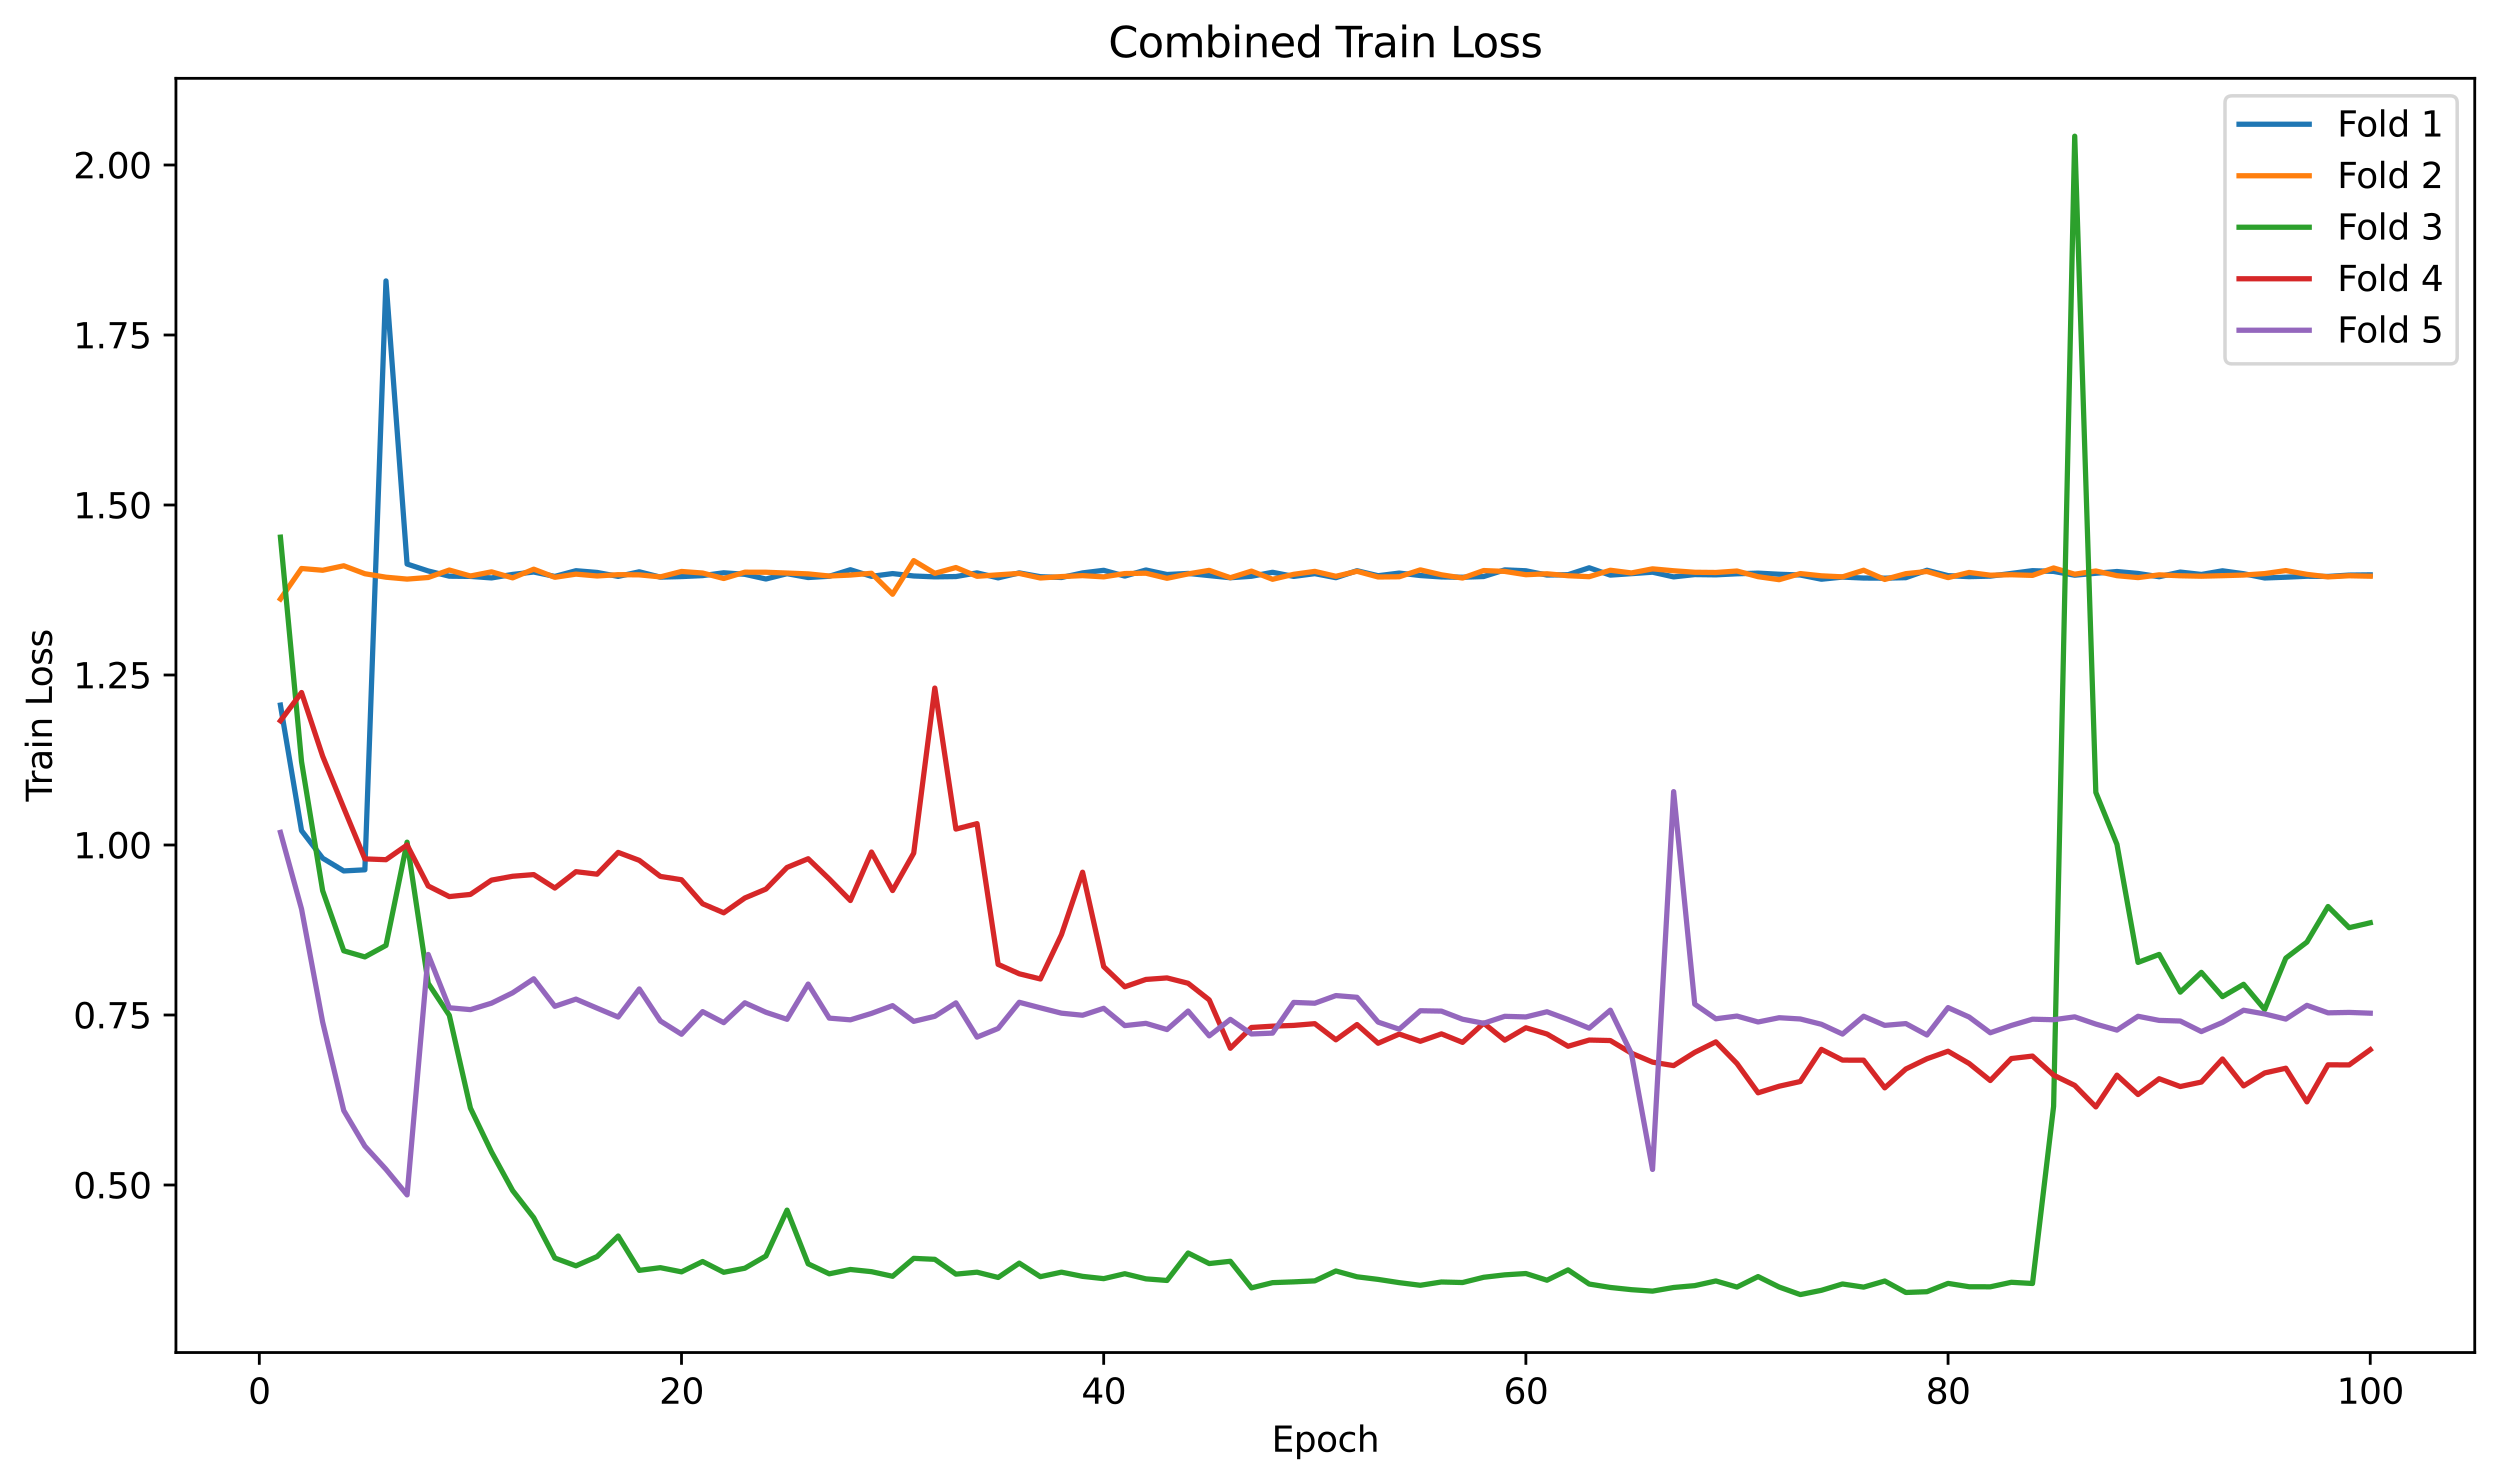 <?xml version="1.0" encoding="utf-8" standalone="no"?>
<!DOCTYPE svg PUBLIC "-//W3C//DTD SVG 1.1//EN"
  "http://www.w3.org/Graphics/SVG/1.1/DTD/svg11.dtd">
<svg xmlns:xlink="http://www.w3.org/1999/xlink" width="712.524pt" height="423.034pt" viewBox="0 0 712.524 423.034" xmlns="http://www.w3.org/2000/svg" version="1.1">
 <defs>
  <style type="text/css">*{stroke-linejoin: round; stroke-linecap: butt}</style>
 </defs>
 <g id="figure_1">
  <g id="patch_1">
   <path d="M 0 423.034 
L 712.524 423.034 
L 712.524 0 
L 0 0 
z
" style="fill: #ffffff"/>
  </g>
  <g id="axes_1">
   <g id="patch_2">
    <path d="M 50.144 385.478 
L 705.324 385.478 
L 705.324 22.318 
L 50.144 22.318 
z
" style="fill: #ffffff"/>
   </g>
   <g id="matplotlib.axis_1">
    <g id="xtick_1">
     <g id="line2d_1">
      <defs>
       <path id="mc4d483d553" d="M 0 0 
L 0 3.5 
" style="stroke: #000000; stroke-width: 0.8"/>
      </defs>
      <g>
       <use xlink:href="#mc4d483d553" x="73.908" y="385.478" style="stroke: #000000; stroke-width: 0.8"/>
      </g>
     </g>
     <g id="text_1">
      <!-- 0 -->
      <g transform="translate(70.727 400.077) scale(0.1 -0.1)">
       <defs>
        <path id="DejaVuSans-30" d="M 2034 4250 
Q 1547 4250 1301 3770 
Q 1056 3291 1056 2328 
Q 1056 1369 1301 889 
Q 1547 409 2034 409 
Q 2525 409 2770 889 
Q 3016 1369 3016 2328 
Q 3016 3291 2770 3770 
Q 2525 4250 2034 4250 
z
M 2034 4750 
Q 2819 4750 3233 4129 
Q 3647 3509 3647 2328 
Q 3647 1150 3233 529 
Q 2819 -91 2034 -91 
Q 1250 -91 836 529 
Q 422 1150 422 2328 
Q 422 3509 836 4129 
Q 1250 4750 2034 4750 
z
" transform="scale(0.016)"/>
       </defs>
       <use xlink:href="#DejaVuSans-30"/>
      </g>
     </g>
    </g>
    <g id="xtick_2">
     <g id="line2d_2">
      <g>
       <use xlink:href="#mc4d483d553" x="194.235" y="385.478" style="stroke: #000000; stroke-width: 0.8"/>
      </g>
     </g>
     <g id="text_2">
      <!-- 20 -->
      <g transform="translate(187.873 400.077) scale(0.1 -0.1)">
       <defs>
        <path id="DejaVuSans-32" d="M 1228 531 
L 3431 531 
L 3431 0 
L 469 0 
L 469 531 
Q 828 903 1448 1529 
Q 2069 2156 2228 2338 
Q 2531 2678 2651 2914 
Q 2772 3150 2772 3378 
Q 2772 3750 2511 3984 
Q 2250 4219 1831 4219 
Q 1534 4219 1204 4116 
Q 875 4013 500 3803 
L 500 4441 
Q 881 4594 1212 4672 
Q 1544 4750 1819 4750 
Q 2544 4750 2975 4387 
Q 3406 4025 3406 3419 
Q 3406 3131 3298 2873 
Q 3191 2616 2906 2266 
Q 2828 2175 2409 1742 
Q 1991 1309 1228 531 
z
" transform="scale(0.016)"/>
       </defs>
       <use xlink:href="#DejaVuSans-32"/>
       <use xlink:href="#DejaVuSans-30" transform="translate(63.623 0)"/>
      </g>
     </g>
    </g>
    <g id="xtick_3">
     <g id="line2d_3">
      <g>
       <use xlink:href="#mc4d483d553" x="314.562" y="385.478" style="stroke: #000000; stroke-width: 0.8"/>
      </g>
     </g>
     <g id="text_3">
      <!-- 40 -->
      <g transform="translate(308.2 400.077) scale(0.1 -0.1)">
       <defs>
        <path id="DejaVuSans-34" d="M 2419 4116 
L 825 1625 
L 2419 1625 
L 2419 4116 
z
M 2253 4666 
L 3047 4666 
L 3047 1625 
L 3713 1625 
L 3713 1100 
L 3047 1100 
L 3047 0 
L 2419 0 
L 2419 1100 
L 313 1100 
L 313 1709 
L 2253 4666 
z
" transform="scale(0.016)"/>
       </defs>
       <use xlink:href="#DejaVuSans-34"/>
       <use xlink:href="#DejaVuSans-30" transform="translate(63.623 0)"/>
      </g>
     </g>
    </g>
    <g id="xtick_4">
     <g id="line2d_4">
      <g>
       <use xlink:href="#mc4d483d553" x="434.889" y="385.478" style="stroke: #000000; stroke-width: 0.8"/>
      </g>
     </g>
     <g id="text_4">
      <!-- 60 -->
      <g transform="translate(428.527 400.077) scale(0.1 -0.1)">
       <defs>
        <path id="DejaVuSans-36" d="M 2113 2584 
Q 1688 2584 1439 2293 
Q 1191 2003 1191 1497 
Q 1191 994 1439 701 
Q 1688 409 2113 409 
Q 2538 409 2786 701 
Q 3034 994 3034 1497 
Q 3034 2003 2786 2293 
Q 2538 2584 2113 2584 
z
M 3366 4563 
L 3366 3988 
Q 3128 4100 2886 4159 
Q 2644 4219 2406 4219 
Q 1781 4219 1451 3797 
Q 1122 3375 1075 2522 
Q 1259 2794 1537 2939 
Q 1816 3084 2150 3084 
Q 2853 3084 3261 2657 
Q 3669 2231 3669 1497 
Q 3669 778 3244 343 
Q 2819 -91 2113 -91 
Q 1303 -91 875 529 
Q 447 1150 447 2328 
Q 447 3434 972 4092 
Q 1497 4750 2381 4750 
Q 2619 4750 2861 4703 
Q 3103 4656 3366 4563 
z
" transform="scale(0.016)"/>
       </defs>
       <use xlink:href="#DejaVuSans-36"/>
       <use xlink:href="#DejaVuSans-30" transform="translate(63.623 0)"/>
      </g>
     </g>
    </g>
    <g id="xtick_5">
     <g id="line2d_5">
      <g>
       <use xlink:href="#mc4d483d553" x="555.216" y="385.478" style="stroke: #000000; stroke-width: 0.8"/>
      </g>
     </g>
     <g id="text_5">
      <!-- 80 -->
      <g transform="translate(548.853 400.077) scale(0.1 -0.1)">
       <defs>
        <path id="DejaVuSans-38" d="M 2034 2216 
Q 1584 2216 1326 1975 
Q 1069 1734 1069 1313 
Q 1069 891 1326 650 
Q 1584 409 2034 409 
Q 2484 409 2743 651 
Q 3003 894 3003 1313 
Q 3003 1734 2745 1975 
Q 2488 2216 2034 2216 
z
M 1403 2484 
Q 997 2584 770 2862 
Q 544 3141 544 3541 
Q 544 4100 942 4425 
Q 1341 4750 2034 4750 
Q 2731 4750 3128 4425 
Q 3525 4100 3525 3541 
Q 3525 3141 3298 2862 
Q 3072 2584 2669 2484 
Q 3125 2378 3379 2068 
Q 3634 1759 3634 1313 
Q 3634 634 3220 271 
Q 2806 -91 2034 -91 
Q 1263 -91 848 271 
Q 434 634 434 1313 
Q 434 1759 690 2068 
Q 947 2378 1403 2484 
z
M 1172 3481 
Q 1172 3119 1398 2916 
Q 1625 2713 2034 2713 
Q 2441 2713 2670 2916 
Q 2900 3119 2900 3481 
Q 2900 3844 2670 4047 
Q 2441 4250 2034 4250 
Q 1625 4250 1398 4047 
Q 1172 3844 1172 3481 
z
" transform="scale(0.016)"/>
       </defs>
       <use xlink:href="#DejaVuSans-38"/>
       <use xlink:href="#DejaVuSans-30" transform="translate(63.623 0)"/>
      </g>
     </g>
    </g>
    <g id="xtick_6">
     <g id="line2d_6">
      <g>
       <use xlink:href="#mc4d483d553" x="675.543" y="385.478" style="stroke: #000000; stroke-width: 0.8"/>
      </g>
     </g>
     <g id="text_6">
      <!-- 100 -->
      <g transform="translate(665.999 400.077) scale(0.1 -0.1)">
       <defs>
        <path id="DejaVuSans-31" d="M 794 531 
L 1825 531 
L 1825 4091 
L 703 3866 
L 703 4441 
L 1819 4666 
L 2450 4666 
L 2450 531 
L 3481 531 
L 3481 0 
L 794 0 
L 794 531 
z
" transform="scale(0.016)"/>
       </defs>
       <use xlink:href="#DejaVuSans-31"/>
       <use xlink:href="#DejaVuSans-30" transform="translate(63.623 0)"/>
       <use xlink:href="#DejaVuSans-30" transform="translate(127.246 0)"/>
      </g>
     </g>
    </g>
    <g id="text_7">
     <!-- Epoch -->
     <g transform="translate(362.423 413.755) scale(0.1 -0.1)">
      <defs>
       <path id="DejaVuSans-45" d="M 628 4666 
L 3578 4666 
L 3578 4134 
L 1259 4134 
L 1259 2753 
L 3481 2753 
L 3481 2222 
L 1259 2222 
L 1259 531 
L 3634 531 
L 3634 0 
L 628 0 
L 628 4666 
z
" transform="scale(0.016)"/>
       <path id="DejaVuSans-70" d="M 1159 525 
L 1159 -1331 
L 581 -1331 
L 581 3500 
L 1159 3500 
L 1159 2969 
Q 1341 3281 1617 3432 
Q 1894 3584 2278 3584 
Q 2916 3584 3314 3078 
Q 3713 2572 3713 1747 
Q 3713 922 3314 415 
Q 2916 -91 2278 -91 
Q 1894 -91 1617 61 
Q 1341 213 1159 525 
z
M 3116 1747 
Q 3116 2381 2855 2742 
Q 2594 3103 2138 3103 
Q 1681 3103 1420 2742 
Q 1159 2381 1159 1747 
Q 1159 1113 1420 752 
Q 1681 391 2138 391 
Q 2594 391 2855 752 
Q 3116 1113 3116 1747 
z
" transform="scale(0.016)"/>
       <path id="DejaVuSans-6f" d="M 1959 3097 
Q 1497 3097 1228 2736 
Q 959 2375 959 1747 
Q 959 1119 1226 758 
Q 1494 397 1959 397 
Q 2419 397 2687 759 
Q 2956 1122 2956 1747 
Q 2956 2369 2687 2733 
Q 2419 3097 1959 3097 
z
M 1959 3584 
Q 2709 3584 3137 3096 
Q 3566 2609 3566 1747 
Q 3566 888 3137 398 
Q 2709 -91 1959 -91 
Q 1206 -91 779 398 
Q 353 888 353 1747 
Q 353 2609 779 3096 
Q 1206 3584 1959 3584 
z
" transform="scale(0.016)"/>
       <path id="DejaVuSans-63" d="M 3122 3366 
L 3122 2828 
Q 2878 2963 2633 3030 
Q 2388 3097 2138 3097 
Q 1578 3097 1268 2742 
Q 959 2388 959 1747 
Q 959 1106 1268 751 
Q 1578 397 2138 397 
Q 2388 397 2633 464 
Q 2878 531 3122 666 
L 3122 134 
Q 2881 22 2623 -34 
Q 2366 -91 2075 -91 
Q 1284 -91 818 406 
Q 353 903 353 1747 
Q 353 2603 823 3093 
Q 1294 3584 2113 3584 
Q 2378 3584 2631 3529 
Q 2884 3475 3122 3366 
z
" transform="scale(0.016)"/>
       <path id="DejaVuSans-68" d="M 3513 2113 
L 3513 0 
L 2938 0 
L 2938 2094 
Q 2938 2591 2744 2837 
Q 2550 3084 2163 3084 
Q 1697 3084 1428 2787 
Q 1159 2491 1159 1978 
L 1159 0 
L 581 0 
L 581 4863 
L 1159 4863 
L 1159 2956 
Q 1366 3272 1645 3428 
Q 1925 3584 2291 3584 
Q 2894 3584 3203 3211 
Q 3513 2838 3513 2113 
z
" transform="scale(0.016)"/>
      </defs>
      <use xlink:href="#DejaVuSans-45"/>
      <use xlink:href="#DejaVuSans-70" transform="translate(63.184 0)"/>
      <use xlink:href="#DejaVuSans-6f" transform="translate(126.66 0)"/>
      <use xlink:href="#DejaVuSans-63" transform="translate(187.842 0)"/>
      <use xlink:href="#DejaVuSans-68" transform="translate(242.822 0)"/>
     </g>
    </g>
   </g>
   <g id="matplotlib.axis_2">
    <g id="ytick_1">
     <g id="line2d_7">
      <defs>
       <path id="mb2ea1a76dc" d="M 0 0 
L -3.5 0 
" style="stroke: #000000; stroke-width: 0.8"/>
      </defs>
      <g>
       <use xlink:href="#mb2ea1a76dc" x="50.144" y="337.741" style="stroke: #000000; stroke-width: 0.8"/>
      </g>
     </g>
     <g id="text_8">
      <!-- 0.50 -->
      <g transform="translate(20.878 341.54) scale(0.1 -0.1)">
       <defs>
        <path id="DejaVuSans-2e" d="M 684 794 
L 1344 794 
L 1344 0 
L 684 0 
L 684 794 
z
" transform="scale(0.016)"/>
        <path id="DejaVuSans-35" d="M 691 4666 
L 3169 4666 
L 3169 4134 
L 1269 4134 
L 1269 2991 
Q 1406 3038 1543 3061 
Q 1681 3084 1819 3084 
Q 2600 3084 3056 2656 
Q 3513 2228 3513 1497 
Q 3513 744 3044 326 
Q 2575 -91 1722 -91 
Q 1428 -91 1123 -41 
Q 819 9 494 109 
L 494 744 
Q 775 591 1075 516 
Q 1375 441 1709 441 
Q 2250 441 2565 725 
Q 2881 1009 2881 1497 
Q 2881 1984 2565 2268 
Q 2250 2553 1709 2553 
Q 1456 2553 1204 2497 
Q 953 2441 691 2322 
L 691 4666 
z
" transform="scale(0.016)"/>
       </defs>
       <use xlink:href="#DejaVuSans-30"/>
       <use xlink:href="#DejaVuSans-2e" transform="translate(63.623 0)"/>
       <use xlink:href="#DejaVuSans-35" transform="translate(95.41 0)"/>
       <use xlink:href="#DejaVuSans-30" transform="translate(159.033 0)"/>
      </g>
     </g>
    </g>
    <g id="ytick_2">
     <g id="line2d_8">
      <g>
       <use xlink:href="#mb2ea1a76dc" x="50.144" y="289.287" style="stroke: #000000; stroke-width: 0.8"/>
      </g>
     </g>
     <g id="text_9">
      <!-- 0.75 -->
      <g transform="translate(20.878 293.087) scale(0.1 -0.1)">
       <defs>
        <path id="DejaVuSans-37" d="M 525 4666 
L 3525 4666 
L 3525 4397 
L 1831 0 
L 1172 0 
L 2766 4134 
L 525 4134 
L 525 4666 
z
" transform="scale(0.016)"/>
       </defs>
       <use xlink:href="#DejaVuSans-30"/>
       <use xlink:href="#DejaVuSans-2e" transform="translate(63.623 0)"/>
       <use xlink:href="#DejaVuSans-37" transform="translate(95.41 0)"/>
       <use xlink:href="#DejaVuSans-35" transform="translate(159.033 0)"/>
      </g>
     </g>
    </g>
    <g id="ytick_3">
     <g id="line2d_9">
      <g>
       <use xlink:href="#mb2ea1a76dc" x="50.144" y="240.834" style="stroke: #000000; stroke-width: 0.8"/>
      </g>
     </g>
     <g id="text_10">
      <!-- 1.00 -->
      <g transform="translate(20.878 244.633) scale(0.1 -0.1)">
       <use xlink:href="#DejaVuSans-31"/>
       <use xlink:href="#DejaVuSans-2e" transform="translate(63.623 0)"/>
       <use xlink:href="#DejaVuSans-30" transform="translate(95.41 0)"/>
       <use xlink:href="#DejaVuSans-30" transform="translate(159.033 0)"/>
      </g>
     </g>
    </g>
    <g id="ytick_4">
     <g id="line2d_10">
      <g>
       <use xlink:href="#mb2ea1a76dc" x="50.144" y="192.381" style="stroke: #000000; stroke-width: 0.8"/>
      </g>
     </g>
     <g id="text_11">
      <!-- 1.25 -->
      <g transform="translate(20.878 196.18) scale(0.1 -0.1)">
       <use xlink:href="#DejaVuSans-31"/>
       <use xlink:href="#DejaVuSans-2e" transform="translate(63.623 0)"/>
       <use xlink:href="#DejaVuSans-32" transform="translate(95.41 0)"/>
       <use xlink:href="#DejaVuSans-35" transform="translate(159.033 0)"/>
      </g>
     </g>
    </g>
    <g id="ytick_5">
     <g id="line2d_11">
      <g>
       <use xlink:href="#mb2ea1a76dc" x="50.144" y="143.928" style="stroke: #000000; stroke-width: 0.8"/>
      </g>
     </g>
     <g id="text_12">
      <!-- 1.50 -->
      <g transform="translate(20.878 147.727) scale(0.1 -0.1)">
       <use xlink:href="#DejaVuSans-31"/>
       <use xlink:href="#DejaVuSans-2e" transform="translate(63.623 0)"/>
       <use xlink:href="#DejaVuSans-35" transform="translate(95.41 0)"/>
       <use xlink:href="#DejaVuSans-30" transform="translate(159.033 0)"/>
      </g>
     </g>
    </g>
    <g id="ytick_6">
     <g id="line2d_12">
      <g>
       <use xlink:href="#mb2ea1a76dc" x="50.144" y="95.474" style="stroke: #000000; stroke-width: 0.8"/>
      </g>
     </g>
     <g id="text_13">
      <!-- 1.75 -->
      <g transform="translate(20.878 99.274) scale(0.1 -0.1)">
       <use xlink:href="#DejaVuSans-31"/>
       <use xlink:href="#DejaVuSans-2e" transform="translate(63.623 0)"/>
       <use xlink:href="#DejaVuSans-37" transform="translate(95.41 0)"/>
       <use xlink:href="#DejaVuSans-35" transform="translate(159.033 0)"/>
      </g>
     </g>
    </g>
    <g id="ytick_7">
     <g id="line2d_13">
      <g>
       <use xlink:href="#mb2ea1a76dc" x="50.144" y="47.021" style="stroke: #000000; stroke-width: 0.8"/>
      </g>
     </g>
     <g id="text_14">
      <!-- 2.00 -->
      <g transform="translate(20.878 50.82) scale(0.1 -0.1)">
       <use xlink:href="#DejaVuSans-32"/>
       <use xlink:href="#DejaVuSans-2e" transform="translate(63.623 0)"/>
       <use xlink:href="#DejaVuSans-30" transform="translate(95.41 0)"/>
       <use xlink:href="#DejaVuSans-30" transform="translate(159.033 0)"/>
      </g>
     </g>
    </g>
    <g id="text_15">
     <!-- Train Loss -->
     <g transform="translate(14.798 228.448) rotate(-90) scale(0.1 -0.1)">
      <defs>
       <path id="DejaVuSans-54" d="M -19 4666 
L 3928 4666 
L 3928 4134 
L 2272 4134 
L 2272 0 
L 1638 0 
L 1638 4134 
L -19 4134 
L -19 4666 
z
" transform="scale(0.016)"/>
       <path id="DejaVuSans-72" d="M 2631 2963 
Q 2534 3019 2420 3045 
Q 2306 3072 2169 3072 
Q 1681 3072 1420 2755 
Q 1159 2438 1159 1844 
L 1159 0 
L 581 0 
L 581 3500 
L 1159 3500 
L 1159 2956 
Q 1341 3275 1631 3429 
Q 1922 3584 2338 3584 
Q 2397 3584 2469 3576 
Q 2541 3569 2628 3553 
L 2631 2963 
z
" transform="scale(0.016)"/>
       <path id="DejaVuSans-61" d="M 2194 1759 
Q 1497 1759 1228 1600 
Q 959 1441 959 1056 
Q 959 750 1161 570 
Q 1363 391 1709 391 
Q 2188 391 2477 730 
Q 2766 1069 2766 1631 
L 2766 1759 
L 2194 1759 
z
M 3341 1997 
L 3341 0 
L 2766 0 
L 2766 531 
Q 2569 213 2275 61 
Q 1981 -91 1556 -91 
Q 1019 -91 701 211 
Q 384 513 384 1019 
Q 384 1609 779 1909 
Q 1175 2209 1959 2209 
L 2766 2209 
L 2766 2266 
Q 2766 2663 2505 2880 
Q 2244 3097 1772 3097 
Q 1472 3097 1187 3025 
Q 903 2953 641 2809 
L 641 3341 
Q 956 3463 1253 3523 
Q 1550 3584 1831 3584 
Q 2591 3584 2966 3190 
Q 3341 2797 3341 1997 
z
" transform="scale(0.016)"/>
       <path id="DejaVuSans-69" d="M 603 3500 
L 1178 3500 
L 1178 0 
L 603 0 
L 603 3500 
z
M 603 4863 
L 1178 4863 
L 1178 4134 
L 603 4134 
L 603 4863 
z
" transform="scale(0.016)"/>
       <path id="DejaVuSans-6e" d="M 3513 2113 
L 3513 0 
L 2938 0 
L 2938 2094 
Q 2938 2591 2744 2837 
Q 2550 3084 2163 3084 
Q 1697 3084 1428 2787 
Q 1159 2491 1159 1978 
L 1159 0 
L 581 0 
L 581 3500 
L 1159 3500 
L 1159 2956 
Q 1366 3272 1645 3428 
Q 1925 3584 2291 3584 
Q 2894 3584 3203 3211 
Q 3513 2838 3513 2113 
z
" transform="scale(0.016)"/>
       <path id="DejaVuSans-20" transform="scale(0.016)"/>
       <path id="DejaVuSans-4c" d="M 628 4666 
L 1259 4666 
L 1259 531 
L 3531 531 
L 3531 0 
L 628 0 
L 628 4666 
z
" transform="scale(0.016)"/>
       <path id="DejaVuSans-73" d="M 2834 3397 
L 2834 2853 
Q 2591 2978 2328 3040 
Q 2066 3103 1784 3103 
Q 1356 3103 1142 2972 
Q 928 2841 928 2578 
Q 928 2378 1081 2264 
Q 1234 2150 1697 2047 
L 1894 2003 
Q 2506 1872 2764 1633 
Q 3022 1394 3022 966 
Q 3022 478 2636 193 
Q 2250 -91 1575 -91 
Q 1294 -91 989 -36 
Q 684 19 347 128 
L 347 722 
Q 666 556 975 473 
Q 1284 391 1588 391 
Q 1994 391 2212 530 
Q 2431 669 2431 922 
Q 2431 1156 2273 1281 
Q 2116 1406 1581 1522 
L 1381 1569 
Q 847 1681 609 1914 
Q 372 2147 372 2553 
Q 372 3047 722 3315 
Q 1072 3584 1716 3584 
Q 2034 3584 2315 3537 
Q 2597 3491 2834 3397 
z
" transform="scale(0.016)"/>
      </defs>
      <use xlink:href="#DejaVuSans-54"/>
      <use xlink:href="#DejaVuSans-72" transform="translate(46.334 0)"/>
      <use xlink:href="#DejaVuSans-61" transform="translate(87.447 0)"/>
      <use xlink:href="#DejaVuSans-69" transform="translate(148.727 0)"/>
      <use xlink:href="#DejaVuSans-6e" transform="translate(176.51 0)"/>
      <use xlink:href="#DejaVuSans-20" transform="translate(239.889 0)"/>
      <use xlink:href="#DejaVuSans-4c" transform="translate(271.676 0)"/>
      <use xlink:href="#DejaVuSans-6f" transform="translate(325.639 0)"/>
      <use xlink:href="#DejaVuSans-73" transform="translate(386.82 0)"/>
      <use xlink:href="#DejaVuSans-73" transform="translate(438.92 0)"/>
     </g>
    </g>
   </g>
   <g id="line2d_14">
    <path d="M 79.925 200.96 
L 85.941 236.736 
L 91.957 244.602 
L 97.974 248.225 
L 103.99 247.9 
L 110.006 80.07 
L 116.023 160.752 
L 122.039 162.727 
L 128.055 164.216 
L 134.072 164.281 
L 140.088 164.716 
L 146.104 163.715 
L 152.121 163.032 
L 158.137 164.287 
L 164.153 162.657 
L 170.17 163.148 
L 176.186 164.278 
L 182.203 162.966 
L 188.219 164.491 
L 194.235 164.332 
L 200.252 164.054 
L 206.268 163.246 
L 212.284 163.684 
L 218.301 165.021 
L 224.317 163.505 
L 230.333 164.6 
L 236.35 164.239 
L 242.366 162.378 
L 248.382 164.261 
L 254.399 163.475 
L 260.415 164.159 
L 266.431 164.412 
L 272.448 164.325 
L 278.464 163.276 
L 284.48 164.699 
L 290.497 163.282 
L 296.513 164.361 
L 302.529 164.595 
L 308.546 163.284 
L 314.562 162.546 
L 320.578 164.187 
L 326.595 162.451 
L 332.611 163.742 
L 338.628 163.434 
L 344.644 164.053 
L 350.66 164.661 
L 356.677 164.245 
L 362.693 163.108 
L 368.709 164.281 
L 374.726 163.496 
L 380.742 164.651 
L 386.758 162.66 
L 392.775 164.085 
L 398.791 163.334 
L 404.807 164.034 
L 410.824 164.438 
L 416.84 164.527 
L 422.856 164.316 
L 428.873 162.419 
L 434.889 162.678 
L 440.905 163.896 
L 446.922 163.791 
L 452.938 161.823 
L 458.954 163.917 
L 464.971 163.502 
L 470.987 163.08 
L 477.003 164.417 
L 483.02 163.76 
L 489.036 163.837 
L 495.052 163.535 
L 501.069 163.351 
L 507.085 163.667 
L 513.102 163.883 
L 519.118 165.083 
L 525.134 164.474 
L 531.151 164.747 
L 537.167 164.783 
L 543.183 164.643 
L 549.2 162.523 
L 555.216 164.066 
L 561.232 164.352 
L 567.249 164.206 
L 573.265 163.429 
L 579.281 162.644 
L 585.298 162.858 
L 591.314 163.939 
L 597.33 163.388 
L 603.347 162.889 
L 609.363 163.441 
L 615.379 164.373 
L 621.396 163.043 
L 627.412 163.726 
L 633.428 162.684 
L 639.445 163.513 
L 645.461 164.73 
L 651.477 164.506 
L 657.494 164.236 
L 663.51 164.293 
L 669.526 163.903 
L 675.543 163.831 
" clip-path="url(#pc852712756)" style="fill: none; stroke: #1f77b4; stroke-width: 1.5; stroke-linecap: square"/>
   </g>
   <g id="line2d_15">
    <path d="M 79.925 170.717 
L 85.941 162.028 
L 91.957 162.531 
L 97.974 161.252 
L 103.99 163.519 
L 110.006 164.506 
L 116.023 165.051 
L 122.039 164.59 
L 128.055 162.467 
L 134.072 164.164 
L 140.088 162.981 
L 146.104 164.698 
L 152.121 162.226 
L 158.137 164.532 
L 164.153 163.632 
L 170.17 164.161 
L 176.186 163.785 
L 182.203 163.844 
L 188.219 164.415 
L 194.235 162.873 
L 200.252 163.317 
L 206.268 164.881 
L 212.284 163.08 
L 218.301 163.094 
L 224.317 163.327 
L 230.333 163.563 
L 236.35 164.172 
L 242.366 163.901 
L 248.382 163.391 
L 254.399 169.359 
L 260.415 159.784 
L 266.431 163.403 
L 272.448 161.751 
L 278.464 164.25 
L 284.48 163.833 
L 290.497 163.428 
L 296.513 164.738 
L 302.529 164.329 
L 308.546 164.059 
L 314.562 164.41 
L 320.578 163.469 
L 326.595 163.368 
L 332.611 164.823 
L 338.628 163.568 
L 344.644 162.554 
L 350.66 164.661 
L 356.677 162.773 
L 362.693 165.102 
L 368.709 163.685 
L 374.726 162.851 
L 380.742 164.248 
L 386.758 162.818 
L 392.775 164.448 
L 398.791 164.386 
L 404.807 162.416 
L 410.824 163.823 
L 416.84 164.749 
L 422.856 162.61 
L 428.873 162.857 
L 434.889 163.798 
L 440.905 163.532 
L 446.922 164.086 
L 452.938 164.361 
L 458.954 162.524 
L 464.971 163.294 
L 470.987 162.126 
L 477.003 162.674 
L 483.02 163.101 
L 489.036 163.165 
L 495.052 162.744 
L 501.069 164.358 
L 507.085 165.216 
L 513.102 163.474 
L 519.118 164.114 
L 525.134 164.41 
L 531.151 162.523 
L 537.167 165.149 
L 543.183 163.498 
L 549.2 162.881 
L 555.216 164.629 
L 561.232 163.152 
L 567.249 163.934 
L 573.265 163.808 
L 579.281 163.994 
L 585.298 161.874 
L 591.314 163.653 
L 597.33 162.738 
L 603.347 164.075 
L 609.363 164.622 
L 615.379 163.836 
L 621.396 164.099 
L 627.412 164.226 
L 633.428 164.072 
L 639.445 163.898 
L 645.461 163.478 
L 651.477 162.617 
L 657.494 163.694 
L 663.51 164.419 
L 669.526 164.097 
L 675.543 164.226 
" clip-path="url(#pc852712756)" style="fill: none; stroke: #ff7f0e; stroke-width: 1.5; stroke-linecap: square"/>
   </g>
   <g id="line2d_16">
    <path d="M 79.925 153.095 
L 85.941 217.066 
L 91.957 253.85 
L 97.974 270.987 
L 103.99 272.731 
L 110.006 269.451 
L 116.023 240.033 
L 122.039 280.251 
L 128.055 289.362 
L 134.072 315.816 
L 140.088 328.315 
L 146.104 339.318 
L 152.121 347.061 
L 158.137 358.551 
L 164.153 360.772 
L 170.17 358.133 
L 176.186 352.277 
L 182.203 362.063 
L 188.219 361.298 
L 194.235 362.492 
L 200.252 359.547 
L 206.268 362.617 
L 212.284 361.454 
L 218.301 357.966 
L 224.317 344.901 
L 230.333 360.199 
L 236.35 363.051 
L 242.366 361.813 
L 248.382 362.439 
L 254.399 363.754 
L 260.415 358.644 
L 266.431 358.921 
L 272.448 363.14 
L 278.464 362.585 
L 284.48 364.088 
L 290.497 360.003 
L 296.513 363.863 
L 302.529 362.579 
L 308.546 363.776 
L 314.562 364.428 
L 320.578 363.021 
L 326.595 364.489 
L 332.611 364.944 
L 338.628 357.123 
L 344.644 360.125 
L 350.66 359.477 
L 356.677 367.055 
L 362.693 365.565 
L 368.709 365.345 
L 374.726 365.064 
L 380.742 362.24 
L 386.758 363.897 
L 392.775 364.641 
L 398.791 365.566 
L 404.807 366.317 
L 410.824 365.378 
L 416.84 365.533 
L 422.856 364.04 
L 428.873 363.345 
L 434.889 362.965 
L 440.905 364.873 
L 446.922 361.927 
L 452.938 365.965 
L 458.954 366.933 
L 464.971 367.57 
L 470.987 367.985 
L 477.003 366.943 
L 483.02 366.418 
L 489.036 365.083 
L 495.052 366.826 
L 501.069 363.837 
L 507.085 366.817 
L 513.102 368.971 
L 519.118 367.753 
L 525.134 365.942 
L 531.151 366.846 
L 537.167 365.102 
L 543.183 368.371 
L 549.2 368.149 
L 555.216 365.776 
L 561.232 366.733 
L 567.249 366.755 
L 573.265 365.464 
L 579.281 365.804 
L 585.298 315.329 
L 591.314 38.825 
L 597.33 225.848 
L 603.347 240.637 
L 609.363 274.288 
L 615.379 272.023 
L 621.396 282.763 
L 627.412 277.138 
L 633.428 284.046 
L 639.445 280.538 
L 645.461 287.721 
L 651.477 273.081 
L 657.494 268.499 
L 663.51 258.371 
L 669.526 264.4 
L 675.543 262.997 
" clip-path="url(#pc852712756)" style="fill: none; stroke: #2ca02c; stroke-width: 1.5; stroke-linecap: square"/>
   </g>
   <g id="line2d_17">
    <path d="M 79.925 205.434 
L 85.941 197.38 
L 91.957 215.515 
L 97.974 230.282 
L 103.99 244.789 
L 110.006 245.022 
L 116.023 240.829 
L 122.039 252.503 
L 128.055 255.537 
L 134.072 254.917 
L 140.088 250.843 
L 146.104 249.744 
L 152.121 249.267 
L 158.137 253.098 
L 164.153 248.436 
L 170.17 249.15 
L 176.186 242.944 
L 182.203 245.21 
L 188.219 249.784 
L 194.235 250.73 
L 200.252 257.582 
L 206.268 260.157 
L 212.284 255.935 
L 218.301 253.395 
L 224.317 247.225 
L 230.333 244.751 
L 236.35 250.524 
L 242.366 256.656 
L 248.382 242.841 
L 254.399 253.811 
L 260.415 243.157 
L 266.431 196.114 
L 272.448 236.292 
L 278.464 234.745 
L 284.48 274.856 
L 290.497 277.539 
L 296.513 279.019 
L 302.529 266.378 
L 308.546 248.595 
L 314.562 275.499 
L 320.578 281.239 
L 326.595 279.149 
L 332.611 278.716 
L 338.628 280.244 
L 344.644 284.985 
L 350.66 298.752 
L 356.677 292.838 
L 362.693 292.469 
L 368.709 292.25 
L 374.726 291.753 
L 380.742 296.349 
L 386.758 292.008 
L 392.775 297.331 
L 398.791 294.719 
L 404.807 296.777 
L 410.824 294.659 
L 416.84 297.087 
L 422.856 291.617 
L 428.873 296.453 
L 434.889 292.929 
L 440.905 294.708 
L 446.922 298.195 
L 452.938 296.422 
L 458.954 296.564 
L 464.971 300.167 
L 470.987 302.719 
L 477.003 303.708 
L 483.02 299.934 
L 489.036 296.946 
L 495.052 303.111 
L 501.069 311.458 
L 507.085 309.582 
L 513.102 308.241 
L 519.118 299.08 
L 525.134 302.141 
L 531.151 302.167 
L 537.167 310.044 
L 543.183 304.676 
L 549.2 301.757 
L 555.216 299.611 
L 561.232 303.11 
L 567.249 307.962 
L 573.265 301.694 
L 579.281 300.99 
L 585.298 306.425 
L 591.314 309.344 
L 597.33 315.473 
L 603.347 306.437 
L 609.363 311.944 
L 615.379 307.446 
L 621.396 309.668 
L 627.412 308.394 
L 633.428 301.824 
L 639.445 309.479 
L 645.461 305.798 
L 651.477 304.456 
L 657.494 314.035 
L 663.51 303.484 
L 669.526 303.511 
L 675.543 299.18 
" clip-path="url(#pc852712756)" style="fill: none; stroke: #d62728; stroke-width: 1.5; stroke-linecap: square"/>
   </g>
   <g id="line2d_18">
    <path d="M 79.925 237.237 
L 85.941 259.084 
L 91.957 291.297 
L 97.974 316.523 
L 103.99 326.67 
L 110.006 333.262 
L 116.023 340.551 
L 122.039 272.037 
L 128.055 287.224 
L 134.072 287.754 
L 140.088 285.913 
L 146.104 282.961 
L 152.121 278.962 
L 158.137 286.803 
L 164.153 284.759 
L 170.17 287.329 
L 176.186 289.864 
L 182.203 281.864 
L 188.219 290.991 
L 194.235 294.769 
L 200.252 288.324 
L 206.268 291.461 
L 212.284 285.81 
L 218.301 288.51 
L 224.317 290.514 
L 230.333 280.474 
L 236.35 290.173 
L 242.366 290.663 
L 248.382 288.829 
L 254.399 286.615 
L 260.415 291.096 
L 266.431 289.66 
L 272.448 285.827 
L 278.464 295.587 
L 284.48 293.122 
L 290.497 285.661 
L 296.513 287.239 
L 302.529 288.766 
L 308.546 289.353 
L 314.562 287.375 
L 320.578 292.308 
L 326.595 291.663 
L 332.611 293.433 
L 338.628 288.162 
L 344.644 295.223 
L 350.66 290.535 
L 356.677 294.692 
L 362.693 294.451 
L 368.709 285.696 
L 374.726 285.929 
L 380.742 283.748 
L 386.758 284.239 
L 392.775 291.309 
L 398.791 293.33 
L 404.807 288.07 
L 410.824 288.184 
L 416.84 290.487 
L 422.856 291.643 
L 428.873 289.659 
L 434.889 289.833 
L 440.905 288.364 
L 446.922 290.583 
L 452.938 293.029 
L 458.954 287.914 
L 464.971 300.281 
L 470.987 333.295 
L 477.003 225.63 
L 483.02 286.199 
L 489.036 290.359 
L 495.052 289.586 
L 501.069 291.274 
L 507.085 290.058 
L 513.102 290.418 
L 519.118 291.931 
L 525.134 294.719 
L 531.151 289.638 
L 537.167 292.241 
L 543.183 291.731 
L 549.2 294.982 
L 555.216 287.178 
L 561.232 289.873 
L 567.249 294.347 
L 573.265 292.259 
L 579.281 290.482 
L 585.298 290.632 
L 591.314 289.814 
L 597.33 291.875 
L 603.347 293.585 
L 609.363 289.649 
L 615.379 290.822 
L 621.396 291.002 
L 627.412 294.006 
L 633.428 291.405 
L 639.445 287.925 
L 645.461 288.981 
L 651.477 290.449 
L 657.494 286.534 
L 663.51 288.67 
L 669.526 288.549 
L 675.543 288.768 
" clip-path="url(#pc852712756)" style="fill: none; stroke: #9467bd; stroke-width: 1.5; stroke-linecap: square"/>
   </g>
   <g id="patch_3">
    <path d="M 50.144 385.478 
L 50.144 22.318 
" style="fill: none; stroke: #000000; stroke-width: 0.8; stroke-linejoin: miter; stroke-linecap: square"/>
   </g>
   <g id="patch_4">
    <path d="M 705.324 385.478 
L 705.324 22.318 
" style="fill: none; stroke: #000000; stroke-width: 0.8; stroke-linejoin: miter; stroke-linecap: square"/>
   </g>
   <g id="patch_5">
    <path d="M 50.144 385.478 
L 705.324 385.478 
" style="fill: none; stroke: #000000; stroke-width: 0.8; stroke-linejoin: miter; stroke-linecap: square"/>
   </g>
   <g id="patch_6">
    <path d="M 50.144 22.318 
L 705.324 22.318 
" style="fill: none; stroke: #000000; stroke-width: 0.8; stroke-linejoin: miter; stroke-linecap: square"/>
   </g>
   <g id="text_16">
    <!-- Combined Train Loss -->
    <g transform="translate(315.882 16.318) scale(0.12 -0.12)">
     <defs>
      <path id="DejaVuSans-43" d="M 4122 4306 
L 4122 3641 
Q 3803 3938 3442 4084 
Q 3081 4231 2675 4231 
Q 1875 4231 1450 3742 
Q 1025 3253 1025 2328 
Q 1025 1406 1450 917 
Q 1875 428 2675 428 
Q 3081 428 3442 575 
Q 3803 722 4122 1019 
L 4122 359 
Q 3791 134 3420 21 
Q 3050 -91 2638 -91 
Q 1578 -91 968 557 
Q 359 1206 359 2328 
Q 359 3453 968 4101 
Q 1578 4750 2638 4750 
Q 3056 4750 3426 4639 
Q 3797 4528 4122 4306 
z
" transform="scale(0.016)"/>
      <path id="DejaVuSans-6d" d="M 3328 2828 
Q 3544 3216 3844 3400 
Q 4144 3584 4550 3584 
Q 5097 3584 5394 3201 
Q 5691 2819 5691 2113 
L 5691 0 
L 5113 0 
L 5113 2094 
Q 5113 2597 4934 2840 
Q 4756 3084 4391 3084 
Q 3944 3084 3684 2787 
Q 3425 2491 3425 1978 
L 3425 0 
L 2847 0 
L 2847 2094 
Q 2847 2600 2669 2842 
Q 2491 3084 2119 3084 
Q 1678 3084 1418 2786 
Q 1159 2488 1159 1978 
L 1159 0 
L 581 0 
L 581 3500 
L 1159 3500 
L 1159 2956 
Q 1356 3278 1631 3431 
Q 1906 3584 2284 3584 
Q 2666 3584 2933 3390 
Q 3200 3197 3328 2828 
z
" transform="scale(0.016)"/>
      <path id="DejaVuSans-62" d="M 3116 1747 
Q 3116 2381 2855 2742 
Q 2594 3103 2138 3103 
Q 1681 3103 1420 2742 
Q 1159 2381 1159 1747 
Q 1159 1113 1420 752 
Q 1681 391 2138 391 
Q 2594 391 2855 752 
Q 3116 1113 3116 1747 
z
M 1159 2969 
Q 1341 3281 1617 3432 
Q 1894 3584 2278 3584 
Q 2916 3584 3314 3078 
Q 3713 2572 3713 1747 
Q 3713 922 3314 415 
Q 2916 -91 2278 -91 
Q 1894 -91 1617 61 
Q 1341 213 1159 525 
L 1159 0 
L 581 0 
L 581 4863 
L 1159 4863 
L 1159 2969 
z
" transform="scale(0.016)"/>
      <path id="DejaVuSans-65" d="M 3597 1894 
L 3597 1613 
L 953 1613 
Q 991 1019 1311 708 
Q 1631 397 2203 397 
Q 2534 397 2845 478 
Q 3156 559 3463 722 
L 3463 178 
Q 3153 47 2828 -22 
Q 2503 -91 2169 -91 
Q 1331 -91 842 396 
Q 353 884 353 1716 
Q 353 2575 817 3079 
Q 1281 3584 2069 3584 
Q 2775 3584 3186 3129 
Q 3597 2675 3597 1894 
z
M 3022 2063 
Q 3016 2534 2758 2815 
Q 2500 3097 2075 3097 
Q 1594 3097 1305 2825 
Q 1016 2553 972 2059 
L 3022 2063 
z
" transform="scale(0.016)"/>
      <path id="DejaVuSans-64" d="M 2906 2969 
L 2906 4863 
L 3481 4863 
L 3481 0 
L 2906 0 
L 2906 525 
Q 2725 213 2448 61 
Q 2172 -91 1784 -91 
Q 1150 -91 751 415 
Q 353 922 353 1747 
Q 353 2572 751 3078 
Q 1150 3584 1784 3584 
Q 2172 3584 2448 3432 
Q 2725 3281 2906 2969 
z
M 947 1747 
Q 947 1113 1208 752 
Q 1469 391 1925 391 
Q 2381 391 2643 752 
Q 2906 1113 2906 1747 
Q 2906 2381 2643 2742 
Q 2381 3103 1925 3103 
Q 1469 3103 1208 2742 
Q 947 2381 947 1747 
z
" transform="scale(0.016)"/>
     </defs>
     <use xlink:href="#DejaVuSans-43"/>
     <use xlink:href="#DejaVuSans-6f" transform="translate(69.824 0)"/>
     <use xlink:href="#DejaVuSans-6d" transform="translate(131.006 0)"/>
     <use xlink:href="#DejaVuSans-62" transform="translate(228.418 0)"/>
     <use xlink:href="#DejaVuSans-69" transform="translate(291.895 0)"/>
     <use xlink:href="#DejaVuSans-6e" transform="translate(319.678 0)"/>
     <use xlink:href="#DejaVuSans-65" transform="translate(383.057 0)"/>
     <use xlink:href="#DejaVuSans-64" transform="translate(444.58 0)"/>
     <use xlink:href="#DejaVuSans-20" transform="translate(508.057 0)"/>
     <use xlink:href="#DejaVuSans-54" transform="translate(539.844 0)"/>
     <use xlink:href="#DejaVuSans-72" transform="translate(586.178 0)"/>
     <use xlink:href="#DejaVuSans-61" transform="translate(627.291 0)"/>
     <use xlink:href="#DejaVuSans-69" transform="translate(688.57 0)"/>
     <use xlink:href="#DejaVuSans-6e" transform="translate(716.354 0)"/>
     <use xlink:href="#DejaVuSans-20" transform="translate(779.732 0)"/>
     <use xlink:href="#DejaVuSans-4c" transform="translate(811.52 0)"/>
     <use xlink:href="#DejaVuSans-6f" transform="translate(865.482 0)"/>
     <use xlink:href="#DejaVuSans-73" transform="translate(926.664 0)"/>
     <use xlink:href="#DejaVuSans-73" transform="translate(978.764 0)"/>
    </g>
   </g>
   <g id="legend_1">
    <g id="patch_7">
     <path d="M 636.149 103.709 
L 698.324 103.709 
Q 700.324 103.709 700.324 101.709 
L 700.324 29.318 
Q 700.324 27.318 698.324 27.318 
L 636.149 27.318 
Q 634.149 27.318 634.149 29.318 
L 634.149 101.709 
Q 634.149 103.709 636.149 103.709 
z
" style="fill: #ffffff; opacity: 0.8; stroke: #cccccc; stroke-linejoin: miter"/>
    </g>
    <g id="line2d_19">
     <path d="M 638.149 35.417 
L 648.149 35.417 
L 658.149 35.417 
" style="fill: none; stroke: #1f77b4; stroke-width: 1.5; stroke-linecap: square"/>
    </g>
    <g id="text_17">
     <!-- Fold 1 -->
     <g transform="translate(666.149 38.917) scale(0.1 -0.1)">
      <defs>
       <path id="DejaVuSans-46" d="M 628 4666 
L 3309 4666 
L 3309 4134 
L 1259 4134 
L 1259 2759 
L 3109 2759 
L 3109 2228 
L 1259 2228 
L 1259 0 
L 628 0 
L 628 4666 
z
" transform="scale(0.016)"/>
       <path id="DejaVuSans-6c" d="M 603 4863 
L 1178 4863 
L 1178 0 
L 603 0 
L 603 4863 
z
" transform="scale(0.016)"/>
      </defs>
      <use xlink:href="#DejaVuSans-46"/>
      <use xlink:href="#DejaVuSans-6f" transform="translate(53.895 0)"/>
      <use xlink:href="#DejaVuSans-6c" transform="translate(115.076 0)"/>
      <use xlink:href="#DejaVuSans-64" transform="translate(142.859 0)"/>
      <use xlink:href="#DejaVuSans-20" transform="translate(206.336 0)"/>
      <use xlink:href="#DejaVuSans-31" transform="translate(238.123 0)"/>
     </g>
    </g>
    <g id="line2d_20">
     <path d="M 638.149 50.095 
L 648.149 50.095 
L 658.149 50.095 
" style="fill: none; stroke: #ff7f0e; stroke-width: 1.5; stroke-linecap: square"/>
    </g>
    <g id="text_18">
     <!-- Fold 2 -->
     <g transform="translate(666.149 53.595) scale(0.1 -0.1)">
      <use xlink:href="#DejaVuSans-46"/>
      <use xlink:href="#DejaVuSans-6f" transform="translate(53.895 0)"/>
      <use xlink:href="#DejaVuSans-6c" transform="translate(115.076 0)"/>
      <use xlink:href="#DejaVuSans-64" transform="translate(142.859 0)"/>
      <use xlink:href="#DejaVuSans-20" transform="translate(206.336 0)"/>
      <use xlink:href="#DejaVuSans-32" transform="translate(238.123 0)"/>
     </g>
    </g>
    <g id="line2d_21">
     <path d="M 638.149 64.773 
L 648.149 64.773 
L 658.149 64.773 
" style="fill: none; stroke: #2ca02c; stroke-width: 1.5; stroke-linecap: square"/>
    </g>
    <g id="text_19">
     <!-- Fold 3 -->
     <g transform="translate(666.149 68.273) scale(0.1 -0.1)">
      <defs>
       <path id="DejaVuSans-33" d="M 2597 2516 
Q 3050 2419 3304 2112 
Q 3559 1806 3559 1356 
Q 3559 666 3084 287 
Q 2609 -91 1734 -91 
Q 1441 -91 1130 -33 
Q 819 25 488 141 
L 488 750 
Q 750 597 1062 519 
Q 1375 441 1716 441 
Q 2309 441 2620 675 
Q 2931 909 2931 1356 
Q 2931 1769 2642 2001 
Q 2353 2234 1838 2234 
L 1294 2234 
L 1294 2753 
L 1863 2753 
Q 2328 2753 2575 2939 
Q 2822 3125 2822 3475 
Q 2822 3834 2567 4026 
Q 2313 4219 1838 4219 
Q 1578 4219 1281 4162 
Q 984 4106 628 3988 
L 628 4550 
Q 988 4650 1302 4700 
Q 1616 4750 1894 4750 
Q 2613 4750 3031 4423 
Q 3450 4097 3450 3541 
Q 3450 3153 3228 2886 
Q 3006 2619 2597 2516 
z
" transform="scale(0.016)"/>
      </defs>
      <use xlink:href="#DejaVuSans-46"/>
      <use xlink:href="#DejaVuSans-6f" transform="translate(53.895 0)"/>
      <use xlink:href="#DejaVuSans-6c" transform="translate(115.076 0)"/>
      <use xlink:href="#DejaVuSans-64" transform="translate(142.859 0)"/>
      <use xlink:href="#DejaVuSans-20" transform="translate(206.336 0)"/>
      <use xlink:href="#DejaVuSans-33" transform="translate(238.123 0)"/>
     </g>
    </g>
    <g id="line2d_22">
     <path d="M 638.149 79.451 
L 648.149 79.451 
L 658.149 79.451 
" style="fill: none; stroke: #d62728; stroke-width: 1.5; stroke-linecap: square"/>
    </g>
    <g id="text_20">
     <!-- Fold 4 -->
     <g transform="translate(666.149 82.951) scale(0.1 -0.1)">
      <use xlink:href="#DejaVuSans-46"/>
      <use xlink:href="#DejaVuSans-6f" transform="translate(53.895 0)"/>
      <use xlink:href="#DejaVuSans-6c" transform="translate(115.076 0)"/>
      <use xlink:href="#DejaVuSans-64" transform="translate(142.859 0)"/>
      <use xlink:href="#DejaVuSans-20" transform="translate(206.336 0)"/>
      <use xlink:href="#DejaVuSans-34" transform="translate(238.123 0)"/>
     </g>
    </g>
    <g id="line2d_23">
     <path d="M 638.149 94.129 
L 648.149 94.129 
L 658.149 94.129 
" style="fill: none; stroke: #9467bd; stroke-width: 1.5; stroke-linecap: square"/>
    </g>
    <g id="text_21">
     <!-- Fold 5 -->
     <g transform="translate(666.149 97.629) scale(0.1 -0.1)">
      <use xlink:href="#DejaVuSans-46"/>
      <use xlink:href="#DejaVuSans-6f" transform="translate(53.895 0)"/>
      <use xlink:href="#DejaVuSans-6c" transform="translate(115.076 0)"/>
      <use xlink:href="#DejaVuSans-64" transform="translate(142.859 0)"/>
      <use xlink:href="#DejaVuSans-20" transform="translate(206.336 0)"/>
      <use xlink:href="#DejaVuSans-35" transform="translate(238.123 0)"/>
     </g>
    </g>
   </g>
  </g>
 </g>
 <defs>
  <clipPath id="pc852712756">
   <rect x="50.144" y="22.318" width="655.18" height="363.16"/>
  </clipPath>
 </defs>
</svg>
